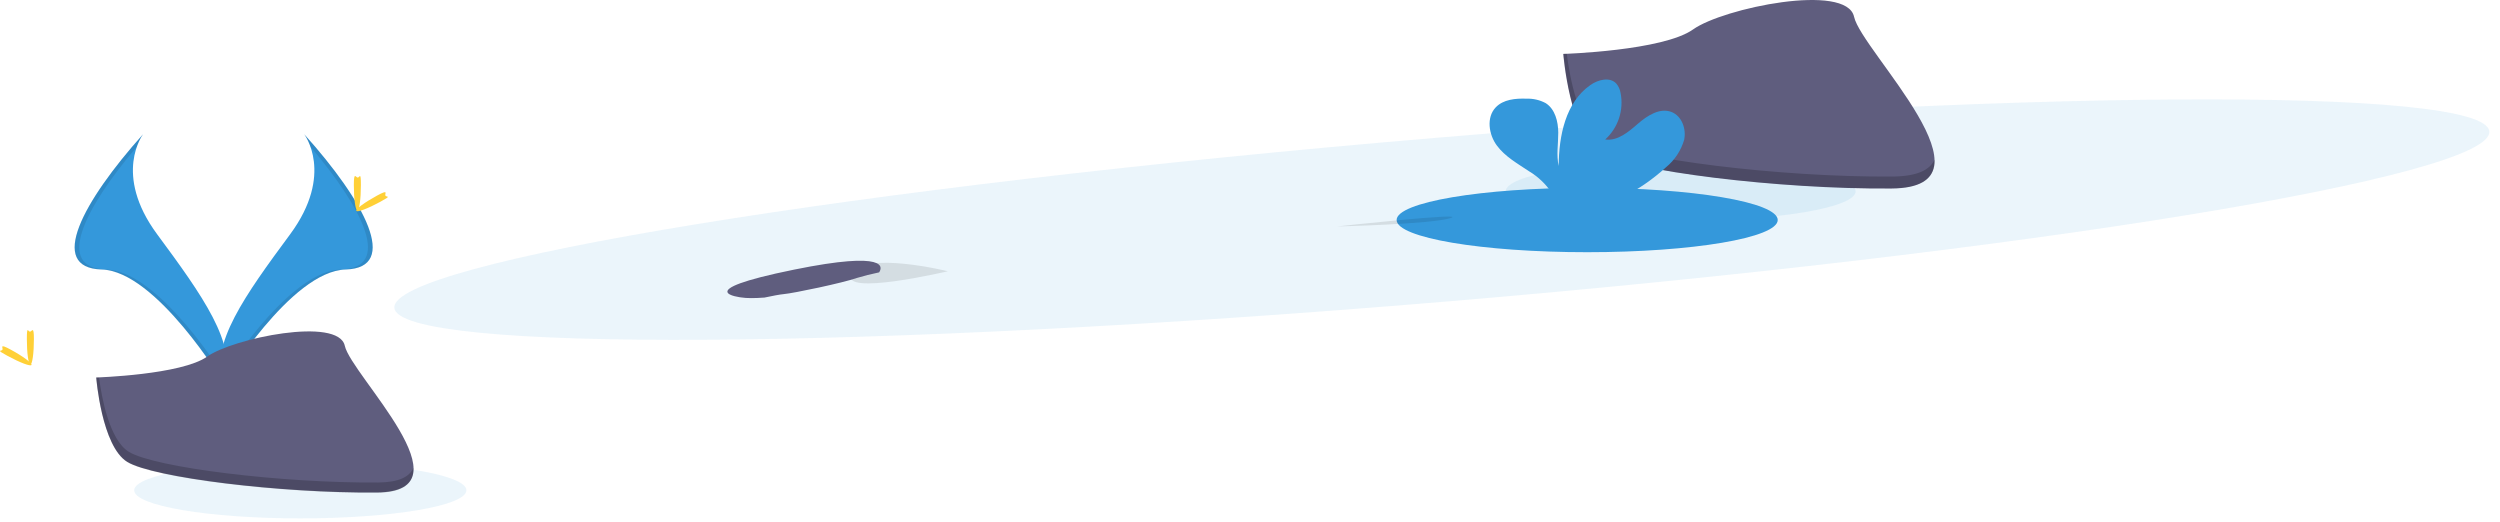 <svg width="503" height="105" viewBox="0 0 503 105" fill="none" xmlns="http://www.w3.org/2000/svg">
<path opacity="0.1" d="M60.42 104.3C78.877 104.3 93.84 101.77 93.84 98.65C93.84 95.53 78.877 93 60.42 93C41.963 93 27 95.53 27 98.65C27 101.77 41.963 104.3 60.42 104.3Z" fill="#3498DB"/>
<path d="M61.203 27C61.203 27 67.343 35 58.373 47.14C49.403 59.28 42.003 69.49 44.993 77.04C44.993 77.04 58.533 54.54 69.543 54.22C80.553 53.9 73.363 40.53 61.203 27Z" fill="#3498DB"/>
<path opacity="0.1" d="M61.202 27C61.739 27.776 62.163 28.625 62.462 29.52C73.202 42.15 78.932 53.93 68.602 54.22C58.972 54.5 47.432 71.7 44.672 76.05C44.762 76.38 44.872 76.71 44.992 77.05C44.992 77.05 58.532 54.55 69.542 54.23C80.552 53.91 73.362 40.53 61.202 27Z" fill="black"/>
<path d="M72.613 37.23C72.613 40.05 72.293 42.34 71.903 42.34C71.513 42.34 71.193 40.05 71.193 37.23C71.193 34.41 71.593 35.73 71.983 35.73C72.373 35.73 72.613 34.41 72.613 37.23Z" fill="#FFD037"/>
<path d="M76.521 40.6C74.041 41.95 71.881 42.77 71.691 42.43C71.501 42.09 73.371 40.71 75.851 39.36C78.331 38.01 77.351 38.99 77.541 39.36C77.731 39.73 79.001 39.25 76.521 40.6Z" fill="#FFD037"/>
<path d="M28.792 27C28.792 27 22.652 35 31.622 47.14C40.592 59.28 47.982 69.49 44.992 77.04C44.992 77.04 31.462 54.54 20.452 54.22C9.442 53.9 16.672 40.53 28.792 27Z" fill="#3498DB"/>
<path opacity="0.1" d="M28.792 27C28.255 27.776 27.831 28.625 27.532 29.52C16.792 42.15 11.062 53.95 21.362 54.22C30.982 54.5 42.532 71.7 45.292 76.05C45.201 76.389 45.09 76.723 44.962 77.05C44.962 77.05 31.432 54.55 20.422 54.23C9.412 53.91 16.672 40.53 28.792 27Z" fill="black"/>
<path d="M5.403 68.23C5.403 71.05 5.723 73.34 6.113 73.34C6.503 73.34 6.823 71.05 6.823 68.23C6.823 65.41 6.423 66.73 6.033 66.73C5.643 66.73 5.403 65.41 5.403 68.23Z" fill="#FFD037"/>
<path d="M1.513 71.6C3.993 72.95 6.153 73.77 6.333 73.43C6.513 73.09 4.663 71.71 2.183 70.36C-0.297 69.01 0.683 69.99 0.493 70.36C0.303 70.73 -0.967 70.25 1.513 71.6Z" fill="#FFD037"/>
<path d="M19.362 75.95C19.362 75.95 36.522 75.42 41.692 71.74C46.862 68.06 68.082 63.66 69.372 69.57C70.662 75.48 95.152 98.93 75.782 99.09C56.412 99.25 30.782 96.09 25.612 92.93C20.442 89.77 19.362 75.95 19.362 75.95Z" fill="#5F5D7E"/>
<path opacity="0.2" d="M76.103 97.08C56.733 97.23 31.102 94.08 25.933 90.91C22.003 88.52 20.433 79.91 19.933 75.97H19.352C19.352 75.97 20.442 89.81 25.602 92.97C30.762 96.13 56.403 99.29 75.772 99.13C81.362 99.13 83.293 97.13 83.192 94.13C82.362 95.95 80.263 97.04 76.103 97.08Z" fill="black"/>
<path opacity="0.1" d="M291.482 60.63C407.878 50.829 501.616 35.522 500.852 26.442C500.087 17.361 405.109 17.945 288.713 27.747C172.317 37.548 78.579 52.855 79.344 61.935C80.108 71.016 175.086 70.432 291.482 60.63Z" fill="#3498DB"/>
<path opacity="0.1" d="M338.159 44.44C357.599 44.44 373.359 41.776 373.359 38.49C373.359 35.203 357.599 32.54 338.159 32.54C318.719 32.54 302.959 35.203 302.959 38.49C302.959 41.776 318.719 44.44 338.159 44.44Z" fill="#3498DB"/>
<path d="M314.529 10.85C314.529 10.85 334.599 10.23 340.649 5.92C346.699 1.61 371.539 -3.53 373.039 3.38C374.539 10.29 403.209 37.75 380.539 37.93C357.869 38.11 327.879 34.4 321.839 30.72C315.799 27.04 314.529 10.85 314.529 10.85Z" fill="#5F5D7E"/>
<path opacity="0.2" d="M380.95 35.52C358.28 35.71 328.28 31.99 322.24 28.31C317.64 25.51 315.81 15.46 315.24 10.82H314.57C314.57 10.82 315.84 27.01 321.88 30.69C327.92 34.37 357.88 38.08 380.58 37.9C387.13 37.9 389.39 35.52 389.26 32.07C388.31 34.18 385.82 35.44 380.95 35.52Z" fill="black"/>
<path d="M319.34 50.743C340.515 50.743 357.68 47.842 357.68 44.263C357.68 40.684 340.515 37.783 319.34 37.783C298.165 37.783 281 40.684 281 44.263C281 47.842 298.165 50.743 319.34 50.743Z" fill="#3498DB"/>
<path d="M335.19 33.663C336.937 32.232 338.213 30.309 338.85 28.143C339.32 25.953 338.39 23.333 336.29 22.523C333.95 21.633 331.44 23.253 329.54 24.903C327.64 26.553 325.46 28.413 322.97 28.063C324.248 26.903 325.204 25.433 325.746 23.794C326.287 22.156 326.395 20.405 326.06 18.713C325.954 18.012 325.656 17.355 325.2 16.813C323.9 15.423 321.54 16.013 319.98 17.113C314.98 20.603 313.64 27.333 313.61 33.403C313.11 31.213 313.53 28.933 313.52 26.693C313.51 24.453 312.89 21.963 311 20.753C309.821 20.122 308.497 19.811 307.16 19.853C304.93 19.773 302.45 19.993 300.92 21.623C299.03 23.623 299.52 27.053 301.17 29.283C302.82 31.513 305.32 32.903 307.62 34.443C309.467 35.546 311.042 37.049 312.23 38.843C312.371 39.093 312.485 39.358 312.57 39.633H326.57C329.701 38.043 332.601 36.035 335.19 33.663Z" fill="#3498DB"/>
<path opacity="0.1" d="M269 45.562C269 45.562 287.932 45.122 291.852 43.88C295.771 42.638 269 45.562 269 45.562Z" fill="black"/>
<path opacity="0.1" d="M190.71 54.577C190.71 54.577 173.92 50.425 171.371 55.076C168.822 59.726 190.71 54.577 190.71 54.577Z" fill="black"/>
<path d="M149.192 59.852C150.177 60.015 151.766 60.021 153.808 59.871C155.381 59.537 156.894 59.245 157.665 59.178C159.684 59.003 169.582 56.925 172.476 55.905C173.739 55.52 175.262 55.138 176.877 54.801C177.498 53.894 178.917 50.357 159.784 54.246C138.088 58.654 149.192 59.852 149.192 59.852Z" fill="#5F5D7E"/>
</svg>
